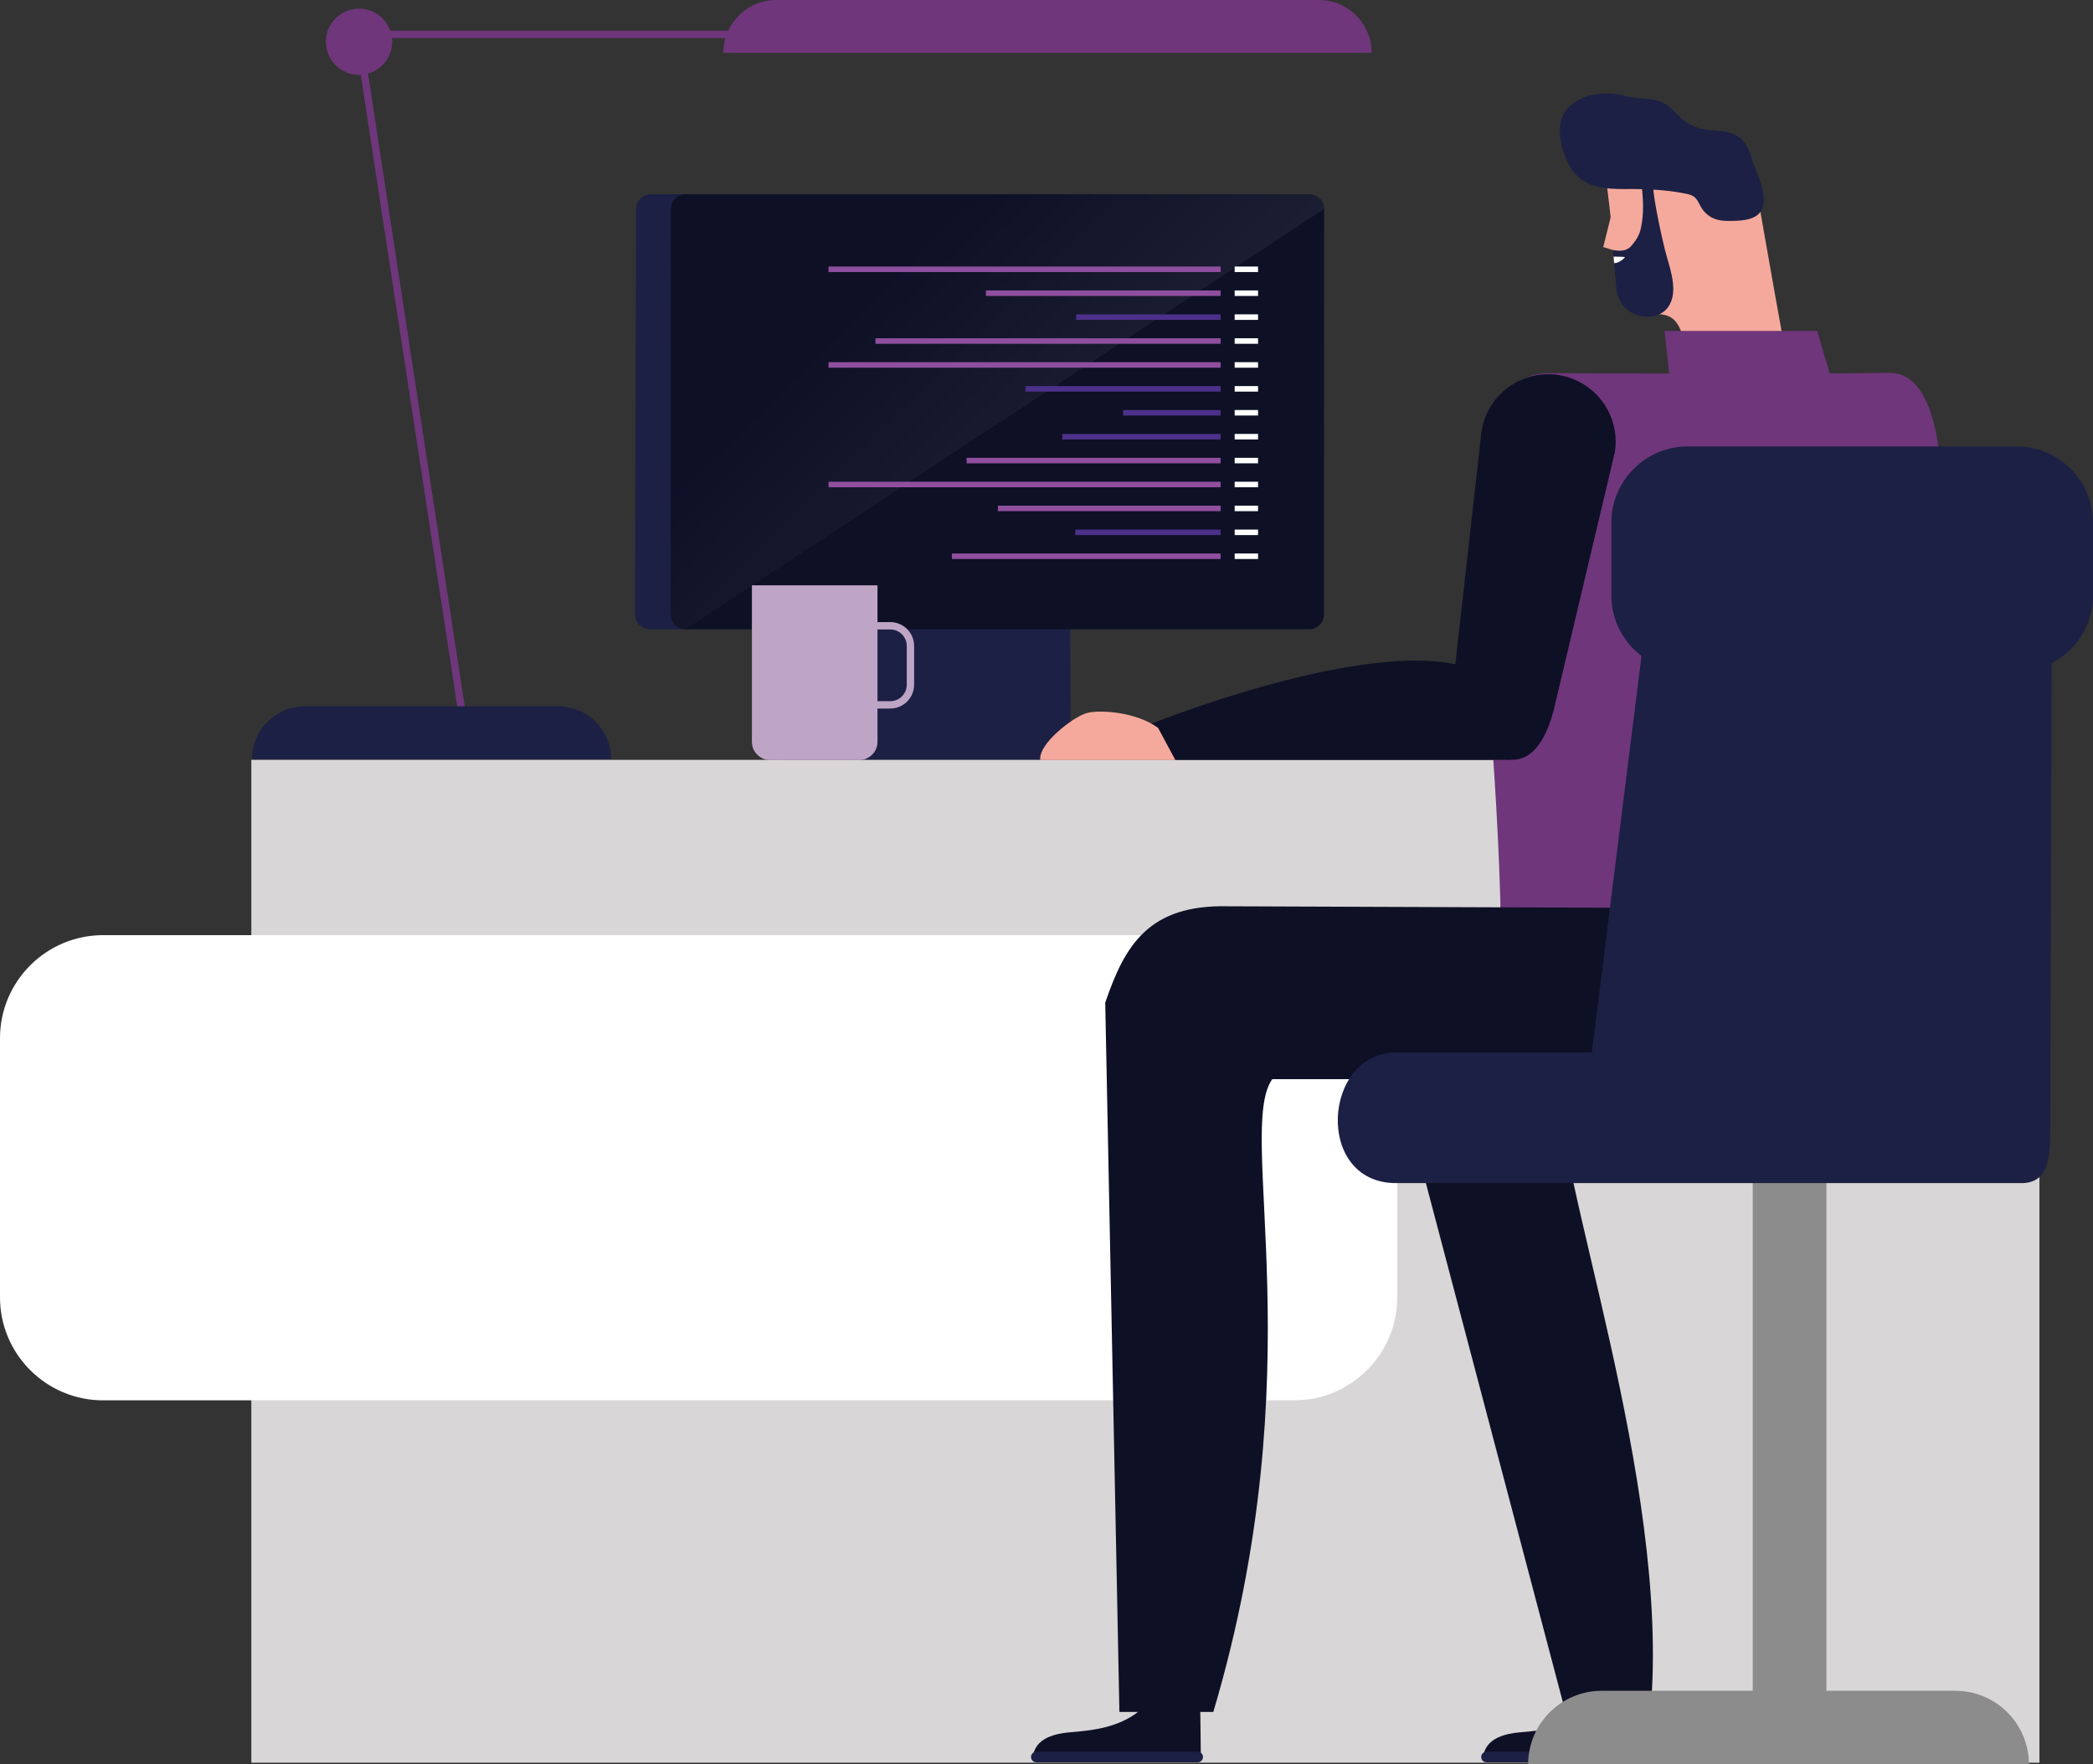 <svg width="242" height="204" viewBox="0 0 242 204" fill="none" xmlns="http://www.w3.org/2000/svg">
<rect x="0" y="0" width="242" height="204" fill="#333333" stroke="none"/>
<g clip-path="url(#clip0)">
<path d="M97.179 86.028C97.179 86.964 97.945 87.729 98.882 87.729H122.064C123.001 87.729 123.767 86.964 123.767 86.028L123.682 39.133C123.682 38.197 122.916 37.431 121.979 37.431H98.797C97.86 37.431 97.094 38.197 97.094 39.133L97.179 86.028Z" fill="#1C2044"/>
<path d="M73.422 71.055C73.422 71.991 74.188 72.757 75.125 72.757H150.228C151.165 72.757 151.931 71.991 151.952 71.055L152.272 24.16C152.272 23.224 151.527 22.459 150.59 22.459H75.252C74.316 22.459 73.549 23.224 73.549 24.16L73.422 71.055Z" fill="#1C2044"/>
<path d="M77.552 71.055C77.552 71.991 78.318 72.757 79.255 72.757H151.378C152.314 72.757 153.081 71.991 153.081 71.055L153.102 24.16C153.102 23.224 152.336 22.459 151.399 22.459H79.276C78.339 22.459 77.573 23.224 77.573 24.16L77.552 71.055Z" fill="#0E1026"/>
<g opacity="0.3">
<path opacity="0.3" d="M153.102 24.16C153.102 23.224 152.336 22.459 151.399 22.459H79.276C78.339 22.459 77.573 23.224 77.573 24.16L77.552 71.055C77.552 71.991 78.318 72.757 79.255 72.757" fill="url(#paint0_linear)"/>
</g>
<path d="M90.686 87.878C90.686 86.879 91.495 86.07 92.496 86.07H126.258C127.259 86.07 128.068 86.879 128.068 87.878" fill="#1C2044"/>
<path d="M29.058 87.857H235.805V203.809H29.058V87.857Z" fill="#D8D6D6"/>
<path d="M-7.62939e-05 150.001C-7.62939e-05 156.573 5.343 161.911 11.921 161.911H149.632C156.21 161.911 161.553 156.573 161.553 150.001V120.035C161.553 113.463 156.21 108.125 149.632 108.125H11.921C5.343 108.125 -7.62939e-05 113.463 -7.62939e-05 120.035V150.001Z" fill="white"/>
<path d="M138.669 203.447C138.754 203.213 138.818 202.937 138.839 202.596L138.775 197.386L132.325 197.279C129.813 199.789 126.194 200.087 123.64 200.299C119.978 200.618 119.467 202.277 119.382 203.447H138.669Z" fill="#0E1026"/>
<path d="M119.212 203.149C119.212 203.49 119.488 203.766 119.829 203.766H138.477C138.818 203.766 139.094 203.49 139.094 203.149C139.094 202.809 138.818 202.533 138.477 202.533H119.829C119.488 202.533 119.212 202.809 119.212 203.149Z" fill="#1C2044"/>
<path d="M190.718 203.447C190.803 203.213 190.867 202.937 190.888 202.596L190.824 197.386L184.395 197.279C181.883 199.789 178.264 200.087 175.71 200.299C172.048 200.618 171.537 202.277 171.452 203.447H190.718Z" fill="#0E1026"/>
<path d="M171.26 203.149C171.26 203.49 171.537 203.766 171.878 203.766H190.526C190.867 203.766 191.143 203.49 191.143 203.149C191.143 202.809 190.867 202.533 190.526 202.533H171.878C171.537 202.533 171.26 202.809 171.26 203.149Z" fill="#1C2044"/>
<path d="M224.161 104.786L157.317 108.189L180.946 197.726H190.845C193.187 171.141 179.456 134.986 180.308 124.778H223.309" fill="#0E1026"/>
<path d="M185.119 16.036C185.587 19.694 185.97 22.693 186.396 26.648C186.907 31.455 187.269 36.666 191.335 36.346C195.273 36.028 194.443 40.515 196.018 45.109C197.955 50.702 201.872 44.152 207.003 43.875C207.003 43.875 203.98 27.308 202.468 18.141" fill="#F5A99C"/>
<path d="M201.574 16.334C201.425 16.142 201.255 15.972 201.063 15.845C200.148 15.121 198.53 15.121 197.423 15.015C196.125 14.887 195.082 14.356 194.145 13.441C193.421 12.718 192.697 11.889 191.654 11.633C190.42 11.314 189.1 11.442 187.844 11.081C185.587 10.421 181.777 10.868 180.648 13.484C179.754 15.547 181.032 19.545 182.905 20.8C184.885 22.097 187.29 21.821 189.525 21.863C191.42 21.906 193.272 22.033 195.124 22.438C196.487 22.735 196.252 23.628 197.125 24.543C197.849 25.309 198.743 25.543 199.786 25.543C200.957 25.543 202.83 25.564 203.575 24.458C204.597 22.969 203.192 20.183 202.681 18.737C202.447 17.929 202.128 17.014 201.574 16.334Z" fill="#1C2044"/>
<path d="M186.502 24.032L185.374 28.563L187.396 29.201" fill="#F5A99C"/>
<path d="M188.887 24.458C189.717 24.224 190.568 24.16 191.058 25.33C191.548 26.5 190.803 27.074 189.781 27.329" fill="#F5A99C"/>
<path d="M211.899 44.364H193.123L192.463 38.261H210.111L211.899 44.364Z" fill="#6F367B"/>
<path d="M189.802 21.204C189.972 22.99 190.121 24.607 189.717 26.415C189.547 27.201 189.164 27.797 188.653 28.392C188.057 29.094 187.311 29.03 186.481 28.924C186.545 29.456 186.864 32.837 186.886 33.263C186.928 33.837 187.099 34.39 187.375 34.9C188.269 36.644 191.186 37.282 192.612 35.815C194.187 34.199 193.208 31.37 192.676 29.52C192.314 28.265 191.122 22.905 191.143 21.459" fill="#1C2044"/>
<path d="M217.966 119.95C221.095 114.973 220.904 82.476 223.522 70.332C224.863 64.08 226.289 42.961 218.413 43.11C208.621 43.28 179.243 43.152 179.243 43.152C164.235 42.876 175.412 84.369 173.283 120.864" fill="#6F367B"/>
<path d="M167.961 79.541C167.301 83.795 176.902 95.003 179.882 81.094L186.715 52.276C187.375 48.023 184.48 44.045 180.223 43.365C175.965 42.706 171.984 45.598 171.303 49.852L167.961 79.541Z" fill="#0E1026"/>
<path d="M197.764 104.999C197.764 104.999 142.096 104.786 141.99 104.786C132.836 104.573 130.068 109.252 127.791 115.93L129.43 197.939H140.287C152.101 158.168 142.841 130.839 147.099 124.778H196.912" fill="#0E1026"/>
<path d="M176.689 204C176.689 199.3 180.499 195.493 185.204 195.493H226.077C230.781 195.493 234.592 199.3 234.592 204" fill="#8C8C8C"/>
<path d="M202.66 132.859H211.175V199.215H202.66V132.859Z" fill="#8C8C8C"/>
<path d="M161.425 136.794H233.74C237.21 136.794 236.997 133.072 237.061 130.307L236.167 125.884C235.784 123.587 233.549 121.694 231.207 121.694H161.447C152.91 121.673 151.952 136.794 161.425 136.794Z" fill="#1C2044"/>
<path d="M135.688 87.857L132.814 83.795C147.801 77.968 179.286 68.758 174.603 87.857H135.688Z" fill="#0E1026"/>
<path d="M120.276 87.857C120.063 85.985 124.044 82.923 125.619 82.455C127.046 82.03 131.346 82.285 133.9 84.156L135.901 87.878H120.276V87.857Z" fill="#F5A99C"/>
<path d="M237.061 130.307L237.231 72.034L236.891 60.124C236.891 57.784 234.975 55.87 232.633 55.87H193.74C191.399 55.87 193.315 51.319 193.315 53.658L191.058 65.802L182.969 130.307" fill="#1C2044"/>
<path d="M186.311 68.822C186.311 73.693 190.271 77.648 195.145 77.648H233.166C238.04 77.67 242 73.714 242 68.822V60.443C242 55.573 238.04 51.617 233.166 51.617H195.145C190.271 51.617 186.311 55.573 186.311 60.443V68.822Z" fill="#1C2044"/>
<path d="M186.63 30.413C187.035 30.477 187.737 29.988 187.886 29.711C187.546 29.69 186.928 29.669 186.566 29.669" fill="white"/>
<path d="M83.64 6.104C83.64 2.744 86.365 0 89.749 0H152.485C155.848 0 158.594 2.722 158.594 6.104" fill="#6F367B"/>
<path d="M41.913 4.324L54.262 85.145L53.42 85.273L41.072 4.452L41.913 4.324Z" fill="#6F367B"/>
<path d="M41.511 8.656C39.395 8.656 37.679 6.942 37.679 4.828C37.679 2.714 39.395 1 41.511 1C43.627 1 45.343 2.714 45.343 4.828C45.343 6.942 43.627 8.656 41.511 8.656Z" fill="#6F367B"/>
<path d="M43.64 3.552H99.414V4.402H43.64V3.552Z" fill="#6F367B"/>
<path d="M29.143 87.772C29.143 84.412 31.868 81.668 35.253 81.668H64.545C67.908 81.668 70.654 84.39 70.654 87.772" fill="#1C2044"/>
<path d="M101.458 67.674V71.927H102.927C104.459 71.927 105.694 73.161 105.694 74.692V79.159C105.694 80.69 104.459 81.923 102.927 81.923H101.458V85.773C101.458 86.921 100.521 87.878 99.35 87.878H89.047C87.897 87.878 86.939 86.942 86.939 85.773V67.674H101.458ZM102.927 81.073C103.991 81.073 104.843 80.222 104.843 79.159V74.692C104.843 73.629 103.991 72.778 102.927 72.778H101.458V81.073H102.927Z" fill="#BFA5C5"/>
<path d="M142.756 30.817H145.46V31.455H142.756V30.817Z" fill="white"/>
<path d="M142.756 33.582H145.46V34.22H142.756V33.582Z" fill="white"/>
<path d="M142.756 36.346H145.46V36.985H142.756V36.346Z" fill="white"/>
<path d="M142.756 39.111H145.46V39.749H142.756V39.111Z" fill="white"/>
<path d="M142.756 41.876H145.46V42.514H142.756V41.876Z" fill="white"/>
<path d="M142.756 44.641H145.46V45.279H142.756V44.641Z" fill="white"/>
<path d="M142.756 47.406H145.46V48.044H142.756V47.406Z" fill="white"/>
<path d="M142.756 50.171H145.46V50.809H142.756V50.171Z" fill="white"/>
<path d="M142.756 52.935H145.46V53.573H142.756V52.935Z" fill="white"/>
<path d="M142.756 55.7H145.46V56.338H142.756V55.7Z" fill="white"/>
<path d="M142.756 58.465H145.46V59.103H142.756V58.465Z" fill="white"/>
<path d="M142.756 61.23H145.46V61.868H142.756V61.23Z" fill="white"/>
<path d="M142.756 63.995H145.46V64.633H142.756V63.995Z" fill="white"/>
<path d="M95.795 30.817H141.138V31.455H95.795V30.817Z" fill="#8F4F9E"/>
<path d="M113.996 33.582H141.138V34.22H113.996V33.582Z" fill="#8F4F9E"/>
<path d="M124.427 36.346H141.138V36.985H124.427V36.346Z" fill="#4C3089"/>
<path d="M101.224 39.111H141.138V39.749H101.224V39.111Z" fill="#8F4F9E"/>
<path d="M95.795 41.876H141.138V42.514H95.795V41.876Z" fill="#8F4F9E"/>
<path d="M118.573 44.641H141.138V45.279H118.573V44.641Z" fill="#4C3089"/>
<path d="M129.856 47.406H141.138V48.044H129.856V47.406Z" fill="#4C3089"/>
<path d="M122.831 50.171H141.138V50.809H122.831V50.171Z" fill="#4C3089"/>
<path d="M111.761 52.935H141.138V53.573H111.761V52.935Z" fill="#8F4F9E"/>
<path d="M95.795 55.7H141.138V56.338H95.795V55.7Z" fill="#8F4F9E"/>
<path d="M115.38 58.465H141.138V59.103H115.38V58.465Z" fill="#8F4F9E"/>
<path d="M124.321 61.23H141.138V61.868H124.321V61.23Z" fill="#4C3089"/>
<path d="M110.058 63.995H141.138V64.633H110.058V63.995Z" fill="#8F4F9E"/>
</g>
<defs>
<linearGradient id="paint0_linear" x1="135.237" y1="67.868" x2="101.742" y2="33.703" gradientUnits="userSpaceOnUse">
<stop stop-color="white"/>
<stop offset="1" stop-color="#0E1026"/>
</linearGradient>
<clipPath id="clip0">
<rect width="242" height="204" transform="matrix(-1 0 0 1 242 0)" fill="white"/>
</clipPath>
</defs>
</svg>
